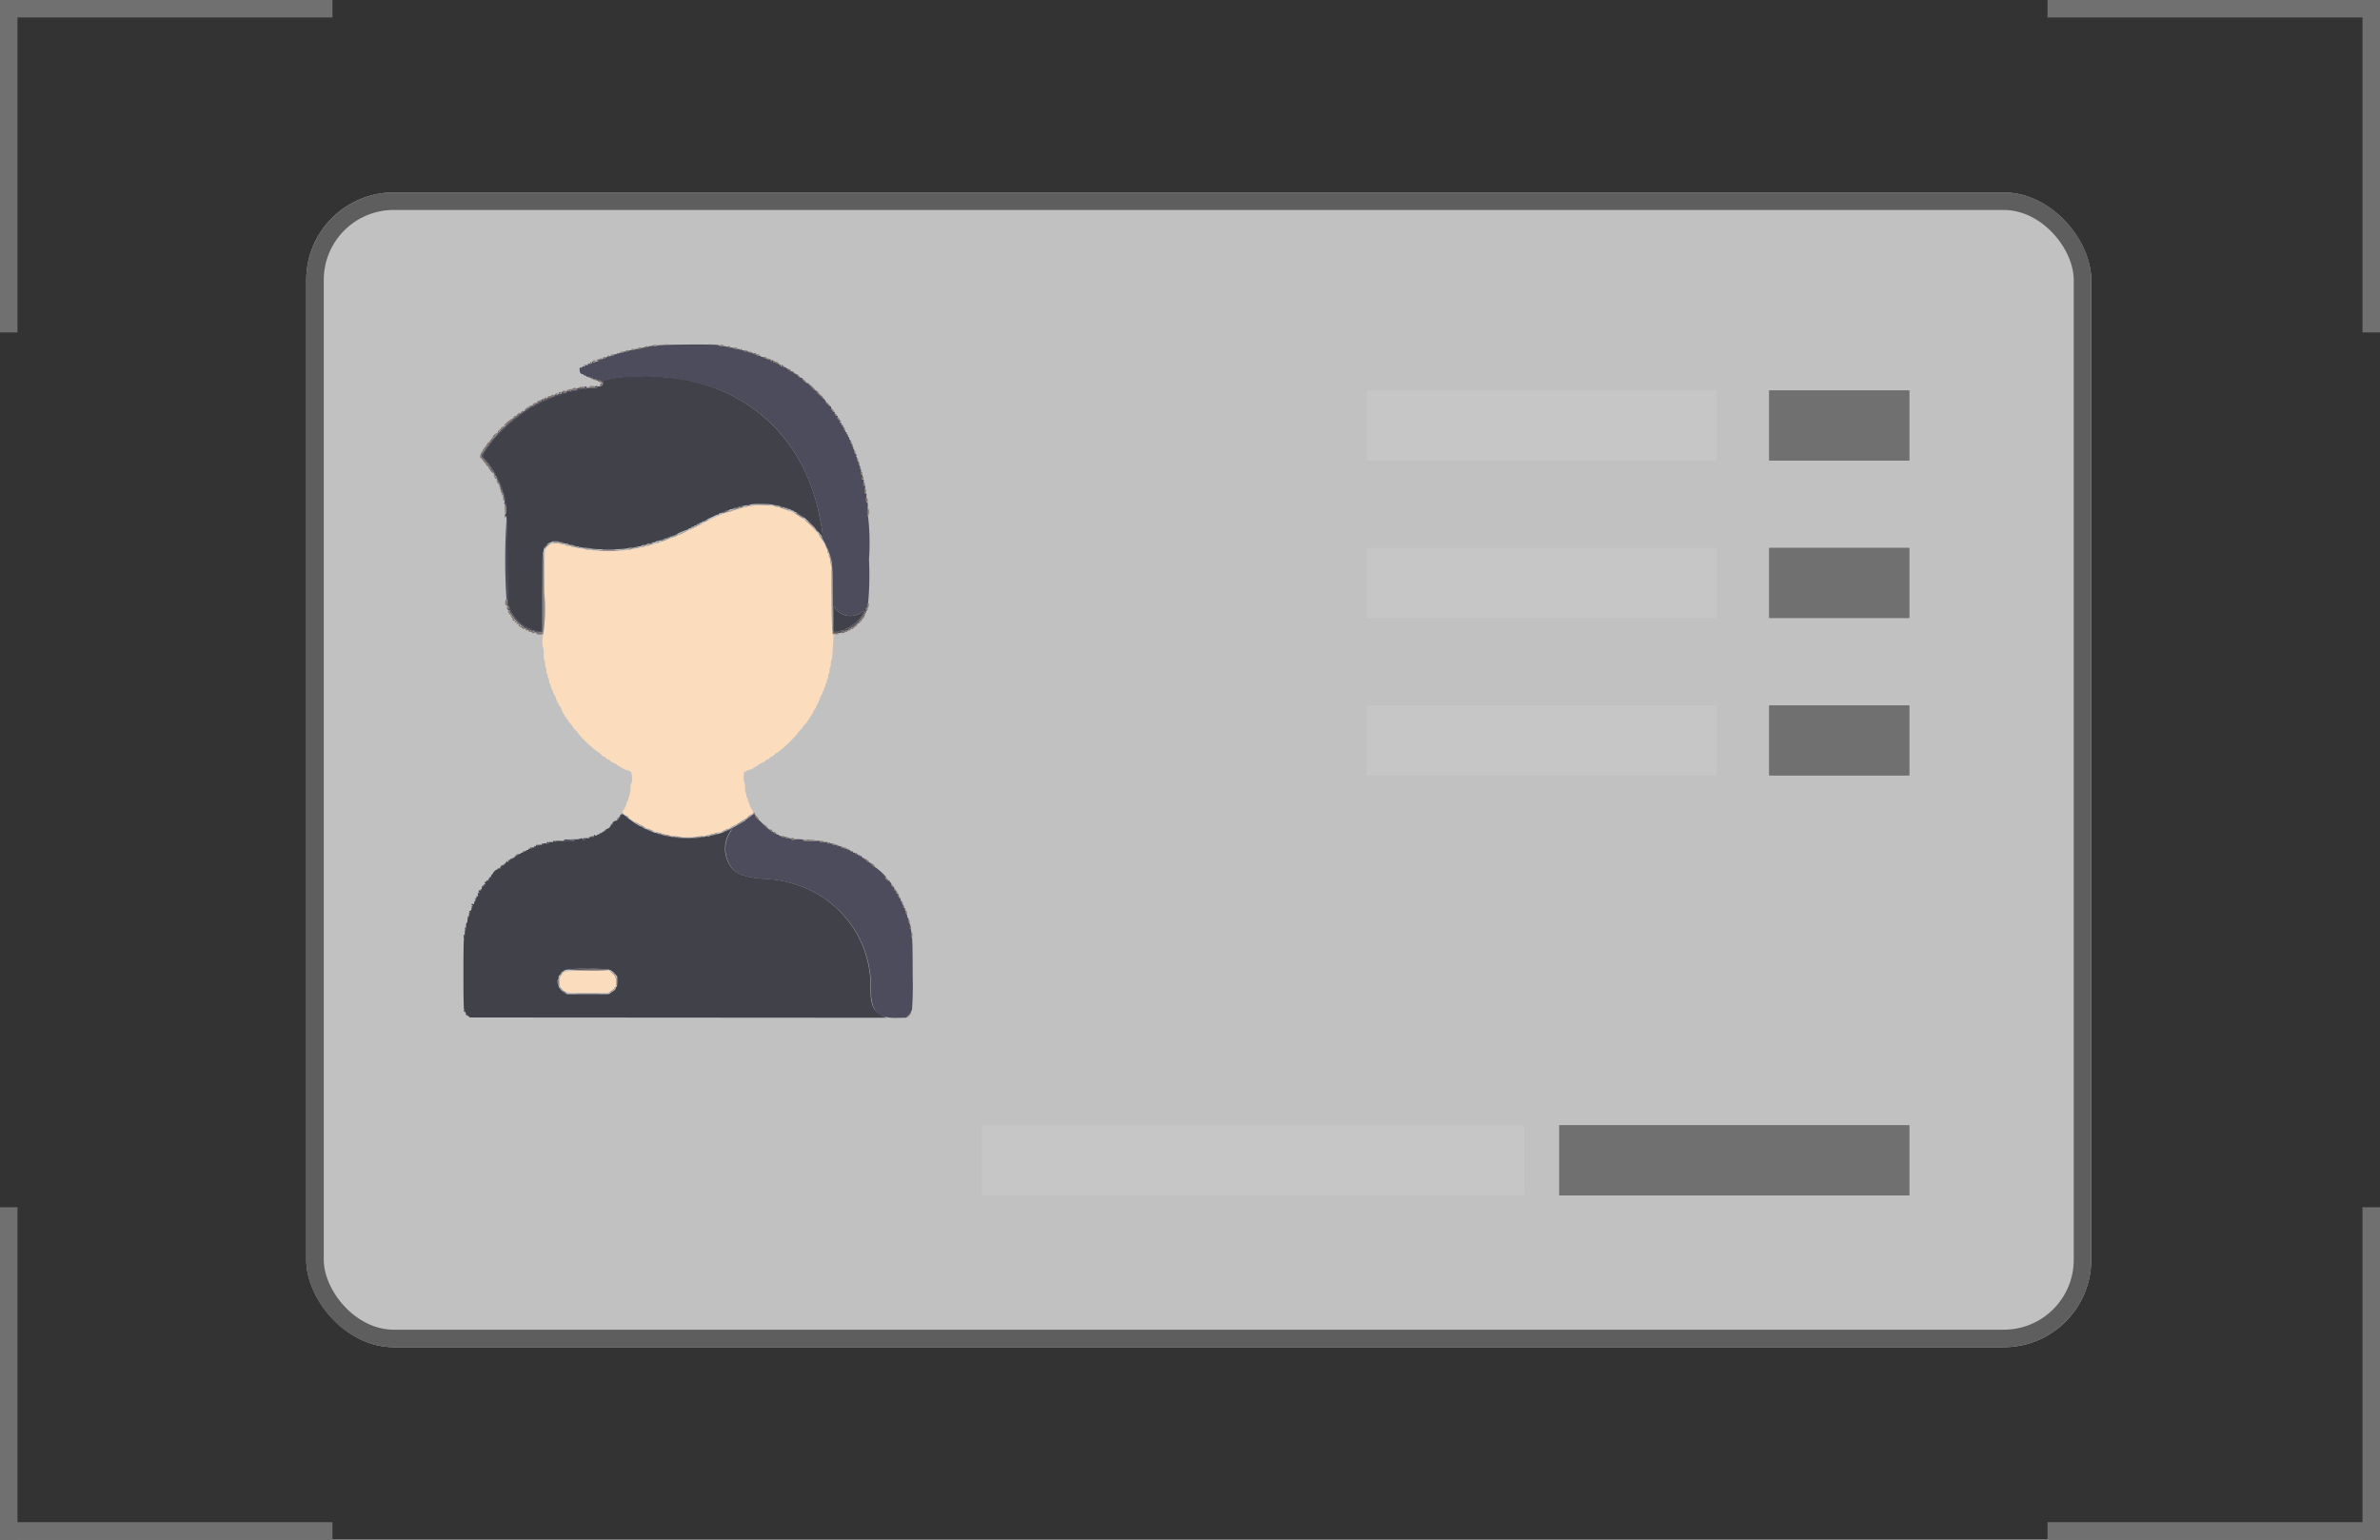 <svg xmlns="http://www.w3.org/2000/svg" width="136" height="88" viewBox="0 0 136 88">
  <rect x="0" y="0" width="136" height="88" fill="#333333" stroke="none"/>
  <g id="Group_4533" data-name="Group 4533" transform="translate(-27.5 -371)">
    <g id="Group_4521" data-name="Group 4521" transform="translate(2 -5)">
      <line id="Line_430" data-name="Line 430" x2="19" transform="translate(142.5 376.5)" fill="none" stroke="#707070" stroke-width="1"/>
      <line id="Line_431" data-name="Line 431" y1="19" transform="translate(161 376)" fill="none" stroke="#707070" stroke-width="1"/>
    </g>
    <g id="Group_4523" data-name="Group 4523" transform="translate(144.5 440)">
      <line id="Line_430-2" data-name="Line 430" x2="19" transform="translate(0 18.5)" fill="none" stroke="#707070" stroke-width="1"/>
      <line id="Line_431-2" data-name="Line 431" y2="19" transform="translate(18.5)" fill="none" stroke="#707070" stroke-width="1"/>
    </g>
    <g id="Group_4522" data-name="Group 4522" transform="translate(27.5 371)">
      <line id="Line_430-3" data-name="Line 430" x1="19" transform="translate(0 0.5)" fill="none" stroke="#707070" stroke-width="1"/>
      <line id="Line_431-3" data-name="Line 431" y1="19" transform="translate(0.5)" fill="none" stroke="#707070" stroke-width="1"/>
    </g>
    <g id="Group_4524" data-name="Group 4524" transform="translate(27.5 440)">
      <line id="Line_430-4" data-name="Line 430" x1="19" transform="translate(0 18.5)" fill="none" stroke="#707070" stroke-width="1"/>
      <line id="Line_431-4" data-name="Line 431" y2="19" transform="translate(0.5)" fill="none" stroke="#707070" stroke-width="1"/>
    </g>
    <g id="Group_4529" data-name="Group 4529" transform="translate(-5631 -8395)">
      <g id="Rectangle_2813" data-name="Rectangle 2813" transform="translate(5676 8777)" fill="#fff" stroke="#707070" stroke-width="1" opacity="0.692">
        <rect width="102" height="66" rx="5" stroke="none"/>
        <rect x="0.5" y="0.5" width="101" height="65" rx="4.5" fill="none"/>
      </g>
      <g id="Rectangle_2814" data-name="Rectangle 2814" transform="translate(5759.6 8788.318)" fill="#707070" stroke="#707070" stroke-width="1">
        <rect width="8" height="4" stroke="none"/>
        <rect x="0.5" y="0.5" width="7" height="3" fill="none"/>
      </g>
      <rect id="Rectangle_2814-2" data-name="Rectangle 2814" width="20" height="4" transform="translate(5736.6 8788.318)" fill="#c6c6c6"/>
      <g id="Rectangle_2814-3" data-name="Rectangle 2814" transform="translate(5759.6 8797.318)" fill="#707070" stroke="#707070" stroke-width="1">
        <rect width="8" height="4" stroke="none"/>
        <rect x="0.5" y="0.5" width="7" height="3" fill="none"/>
      </g>
      <rect id="Rectangle_2814-4" data-name="Rectangle 2814" width="20" height="4" transform="translate(5736.6 8797.318)" fill="#c6c6c6"/>
      <g id="Rectangle_2814-5" data-name="Rectangle 2814" transform="translate(5759.6 8806.318)" fill="#707070" stroke="#707070" stroke-width="1">
        <rect width="8" height="4" stroke="none"/>
        <rect x="0.5" y="0.5" width="7" height="3" fill="none"/>
      </g>
      <g id="Rectangle_2815" data-name="Rectangle 2815" transform="translate(5747.6 8830.318)" fill="#707070" stroke="#707070" stroke-width="1">
        <rect width="20" height="4" stroke="none"/>
        <rect x="0.5" y="0.5" width="19" height="3" fill="none"/>
      </g>
      <rect id="Rectangle_2814-6" data-name="Rectangle 2814" width="20" height="4" transform="translate(5736.6 8806.318)" fill="#c6c6c6"/>
      <rect id="Rectangle_2816" data-name="Rectangle 2816" width="31" height="4" transform="translate(5714.6 8830.318)" fill="#c6c6c6"/>
      <g id="svgg" transform="translate(5684.993 8785.682)">
        <path id="path0" d="M126.957,95.714a4.086,4.086,0,0,1,3.061,2.682c.2.62.2.658.205,2.67a11.139,11.139,0,0,0,.054,1.952c.038.046.045.151.029.41-.012.192-.032.509-.044.705a1.422,1.422,0,0,1-.058.393.415.415,0,0,0-.036.2.318.318,0,0,1-.038.187.339.339,0,0,0-.039.2c0,.094-.017.171-.039.171s-.038.069-.038.154-.017.154-.039.154-.039.052-.039.116-.017.116-.038.116-.039.052-.039.116-.017.116-.039.116-.039.043-.039.1-.017.1-.038.1-.039.043-.039.1-.017.1-.039.1-.039.026-.039.058-.017.058-.038.058-.039.052-.039.116-.017.116-.039.116-.038.035-.038.077-.017.077-.039.077-.039.035-.039.077-.017.077-.039.077-.038.035-.038.077-.013.077-.029.077a.774.774,0,0,0-.138.231.665.665,0,0,1-.144.231c-.019,0-.035.023-.035.051a.28.28,0,0,1-.077.133.312.312,0,0,0-.077.113.468.468,0,0,1-.116.14.421.421,0,0,0-.116.147.661.661,0,0,1-.154.186.624.624,0,0,0-.154.191,7.761,7.761,0,0,1-.906.906c-.081.064-.169.137-.2.164a.164.164,0,0,1-.093.048.39.39,0,0,0-.153.116.371.371,0,0,1-.161.116.178.178,0,0,0-.109.077.18.18,0,0,1-.116.077.18.18,0,0,0-.116.077.185.185,0,0,1-.124.077c-.038,0-.069.017-.069.039s-.035.038-.077.038-.077.014-.077.032-.048.057-.106.087a.877.877,0,0,0-.125.074,1.394,1.394,0,0,1-.427.193c-.04,0-.073.017-.073.038s-.035.038-.077.038c-.071,0-.077.026-.077.308a.754.754,0,0,0,.033.308.719.719,0,0,1,.041.3,1.008,1.008,0,0,0,.044.335.254.254,0,0,1,.036.144c0,.059.017.108.039.108s.038.052.038.116.017.116.039.116.038.034.038.076a1.136,1.136,0,0,0,.2.413c.055.068.007.174-.118.262a8.912,8.912,0,0,1-1.083.68,4.239,4.239,0,0,1-.694.3,2.257,2.257,0,0,0-.28.073,5.7,5.7,0,0,1-4.9-.907,1.868,1.868,0,0,0-.218-.159c-.119-.071-.169-.181-.113-.25a1.135,1.135,0,0,0,.2-.413c0-.042.014-.076.03-.076s.052-.082.079-.183.065-.236.085-.3a1.433,1.433,0,0,0,.037-.335.481.481,0,0,1,.038-.24c.083-.051.047-.674-.038-.674-.042,0-.077-.017-.077-.038s-.033-.038-.073-.038a1.394,1.394,0,0,1-.427-.193.878.878,0,0,0-.125-.074c-.058-.03-.106-.069-.106-.087s-.035-.032-.077-.032-.077-.017-.077-.038-.031-.039-.069-.039a.185.185,0,0,1-.124-.077.18.18,0,0,0-.116-.077.18.18,0,0,1-.116-.077.178.178,0,0,0-.109-.077.35.35,0,0,1-.156-.106,1.149,1.149,0,0,0-.2-.164,6.3,6.3,0,0,1-1.15-1.083.652.652,0,0,0-.154-.187.606.606,0,0,1-.154-.193.389.389,0,0,0-.116-.153.425.425,0,0,1-.116-.144.236.236,0,0,0-.077-.106.226.226,0,0,1-.077-.121c0-.028-.017-.052-.039-.052a.041.041,0,0,1-.038-.042.414.414,0,0,0-.074-.147.768.768,0,0,1-.1-.218.4.4,0,0,0-.1-.175.207.207,0,0,1-.071-.125c0-.035-.017-.063-.039-.063s-.038-.034-.038-.075a.128.128,0,0,0-.039-.1.161.161,0,0,1-.038-.118c0-.052-.013-.094-.029-.094s-.052-.056-.08-.125c-.108-.265-.132-.32-.165-.385a.379.379,0,0,1-.034-.144c0-.043-.017-.077-.038-.077s-.039-.06-.039-.132a.24.24,0,0,0-.038-.156.2.2,0,0,1-.039-.137c0-.062-.017-.113-.038-.113s-.038-.087-.038-.193-.017-.193-.039-.193-.038-.087-.038-.193-.017-.193-.039-.193-.038-.147-.038-.363a1.119,1.119,0,0,0-.039-.387,1.458,1.458,0,0,1,.018-.75,12.757,12.757,0,0,0,.067-2.428c.01-2.347.012-2.382.091-2.489.207-.28.479-.344.928-.22.365.1.681.17,1.3.285a8.91,8.91,0,0,0,2.676,0c.306-.058.886-.188,1.02-.229l.4-.119c.252-.073.83-.28,1.059-.38s.852-.4,1.5-.714A10.873,10.873,0,0,1,124.431,96a6.293,6.293,0,0,1,.789-.23l.373-.081a5.361,5.361,0,0,1,1.364.022m-9.291,26.665a.63.63,0,0,1-.057,1.046l-.163.106h-1.157c-1.128,0-1.161,0-1.31-.087a.634.634,0,0,1-.227-.914c.177-.268.186-.269,1.552-.269h1.218l.144.119" transform="translate(-109.183 -86.462)" fill="#fbddbd" fill-rule="evenodd"/>
        <path id="path1" d="M93.52,18.928a10.434,10.434,0,0,1,2.541.466,9.248,9.248,0,0,1,5.823,5.345,11.414,11.414,0,0,1,.567,1.733l.094.462c.15.738.2,1.136.141,1.136-.022,0-.04-.026-.04-.058s-.014-.058-.03-.058-.062-.054-.1-.119a7.164,7.164,0,0,0-.779-.806,2.376,2.376,0,0,0-.474-.306.04.04,0,0,1-.041-.039c0-.021-.035-.039-.077-.039s-.077-.017-.077-.039-.035-.039-.077-.039-.077-.017-.077-.039-.034-.039-.075-.039a.128.128,0,0,1-.1-.039.129.129,0,0,0-.1-.039.351.351,0,0,1-.142-.037,4.548,4.548,0,0,0-2.031-.135c-.169.037-.365.075-.434.085a.28.28,0,0,0-.147.052.2.2,0,0,1-.132.034.193.193,0,0,0-.135.039.156.156,0,0,1-.116.039.156.156,0,0,0-.116.039.161.161,0,0,1-.118.039c-.052,0-.094.017-.094.039s-.042.039-.094.039a.161.161,0,0,0-.118.039.128.128,0,0,1-.1.039c-.041,0-.075.017-.075.039s-.026.039-.058.039a.332.332,0,0,0-.125.034c-.037.019-.188.093-.336.163a1.464,1.464,0,0,0-.282.158c-.007.016-.046.029-.087.029s-.074.017-.074.039-.035.039-.077.039-.077.017-.077.039-.035.039-.077.039-.077.017-.077.039-.035.039-.077.039-.077.017-.077.039-.035.039-.077.039-.077.017-.077.039-.035.039-.077.039-.077.017-.077.039-.024.039-.054.039a5.506,5.506,0,0,0-.716.3,1.985,1.985,0,0,1-.241.083c-.1.029-.183.067-.183.083s-.042.03-.094.03a.161.161,0,0,0-.118.039.156.156,0,0,1-.116.039.156.156,0,0,0-.116.039.156.156,0,0,1-.116.039.156.156,0,0,0-.116.039.156.156,0,0,1-.116.039.156.156,0,0,0-.116.039.24.24,0,0,1-.156.039c-.073,0-.132.017-.132.039s-.069.039-.154.039-.154.017-.154.039-.077.039-.171.039a.339.339,0,0,0-.195.039.389.389,0,0,1-.212.039.389.389,0,0,0-.212.039,6.825,6.825,0,0,1-1.1.039,6.019,6.019,0,0,1-1.076-.039c0-.021-.1-.039-.229-.039a.525.525,0,0,1-.253-.039.333.333,0,0,0-.193-.039.333.333,0,0,1-.193-.039.287.287,0,0,0-.176-.039c-.083,0-.152-.017-.152-.039s-.051-.039-.113-.039a.2.2,0,0,1-.137-.039.235.235,0,0,0-.154-.039.235.235,0,0,1-.154-.039.511.511,0,0,0-.385,0,.1.1,0,0,1-.079.039.556.556,0,0,0-.262.182c-.115.123-.14.169-.14.257a.163.163,0,0,1-.038.119c-.025.015-.039.822-.039,2.293V33.5h-.171a.339.339,0,0,1-.195-.039.2.2,0,0,0-.137-.039c-.062,0-.113-.017-.113-.039s-.024-.039-.054-.039a2.12,2.12,0,0,1-.986-.793.514.514,0,0,0-.072-.125,2.024,2.024,0,0,1-.16-.333l-.089-.231L84.7,29.369c-.014-2.164-.038-2.764-.1-2.407-.01.062-.019.046-.033-.055-.01-.078-.007-.134.007-.126.042.026.072-.138.073-.4,0-.135-.016-.241-.038-.241s-.039-.077-.039-.171a.339.339,0,0,0-.038-.195.193.193,0,0,1-.039-.135.193.193,0,0,0-.038-.135.129.129,0,0,1-.039-.1.373.373,0,0,0-.034-.142c-.019-.037-.051-.11-.072-.163a6.755,6.755,0,0,0-.452-.879c-.064-.092-.142-.207-.173-.255a3.534,3.534,0,0,0-.239-.287c-.221-.242-.221-.24.314-.986a9.328,9.328,0,0,1,1.908-1.752,2.367,2.367,0,0,0,.321-.238c.007-.017.043-.032.079-.032a.17.17,0,0,0,.1-.035,8.518,8.518,0,0,1,1.057-.512c.053-.022.126-.054.163-.073a.337.337,0,0,1,.126-.034.373.373,0,0,0,.135-.039L87.8,19.9A.516.516,0,0,1,88,19.861c.064,0,.116-.017.116-.039s.061-.039.135-.039.135-.017.135-.039.077-.039.171-.039a.339.339,0,0,0,.195-.039A.462.462,0,0,1,89,19.637c.133,0,.217-.018.229-.048s.1-.044.307-.035c.223.01.293,0,.31-.042s.056-.048.116-.037a.2.2,0,0,0,.171-.322,5.989,5.989,0,0,1,1.733-.246,8.321,8.321,0,0,1,1.656.022M105.352,30.6c-.006-.651-.006-1.717,0-2.368m-1.915,3.926a1.082,1.082,0,0,0,1.55.188c.115-.111.123.006.01.151a.393.393,0,0,0-.076.132,2.3,2.3,0,0,1-.909.715c-.03,0-.054.017-.054.039s-.051.039-.113.039a.2.2,0,0,0-.137.039.339.339,0,0,1-.195.039h-.171V32.77c0-.4,0-.731.01-.73a.842.842,0,0,1,.087.122M91.48,44.054a5.006,5.006,0,0,0,2.155,1.073c.064,0,.117.017.117.039s.086.039.19.039a.4.4,0,0,1,.214.039,9.764,9.764,0,0,0,1.733,0,.333.333,0,0,1,.193-.039.333.333,0,0,0,.193-.039.2.2,0,0,1,.14-.039,3.705,3.705,0,0,0,.967-.313c.138-.07.148-.029.031.129a1.783,1.783,0,0,0-.082,1.756c.308.6.779.817,2,.911a6.738,6.738,0,0,1,1.867.333,6.1,6.1,0,0,1,4.255,5.96c0,.93.158,1.281.7,1.553l.2.1-11.9-.008-11.9-.008-.144-.148a.513.513,0,0,1-.144-.221c0-.04-.017-.073-.038-.073s-.039-.706-.039-2.041.013-2.041.039-2.041.038-.109.038-.25.017-.25.039-.25.036-.08.032-.181.011-.187.038-.2.045-.074.045-.147.017-.132.038-.132.039-.052.039-.116.017-.116.038-.116c.055,0,.048-.1-.01-.129-.029-.012-.014-.03.039-.046a.112.112,0,0,0,.087-.118c0-.05.017-.092.038-.092s.038-.026.038-.058-.017-.058-.038-.058a.041.041,0,0,1-.038-.043c0-.024.034-.034.077-.023.061.016.077,0,.077-.072,0-.051.017-.093.039-.093.055,0,.048-.1-.01-.131-.026-.012-.009-.012.038,0,.1.024.13-.111.039-.153-.026-.012-.007-.012.042,0,.078.02.087.012.065-.058s-.009-.081.035-.081.06-.017.06-.039a.037.037,0,0,0-.035-.039c-.019,0-.025-.036-.014-.08s.03-.066.051-.032c.052.084.147-.05.126-.179-.014-.085-.008-.1.021-.056s.052.042.118-.035c.082-.1.107-.178.041-.138-.022.013-.028,0-.015-.036a.1.1,0,0,1,.08-.06c.085,0,.282-.213.282-.305,0-.044.017-.08.039-.08a.039.039,0,0,0,.038-.039.57.57,0,0,1,.257-.269.047.047,0,0,0,.051-.041c0-.024.033-.031.077-.017.072.023.111-.032.048-.067-.016-.009-.006-.011.021,0,.052.013.273-.188.347-.316.024-.041.044-.053.044-.026a.047.047,0,0,0,.042.048c.024,0,.031-.036.017-.087-.02-.071-.016-.076.02-.029s.049.046.064.01a.08.08,0,0,1,.067-.048.255.255,0,0,0,.122-.067,1.029,1.029,0,0,1,.18-.122c.058-.03.106-.069.106-.087s.035-.032.077-.032.077-.017.077-.039.036-.039.079-.039.069-.017.055-.039.019-.039.075-.039.1-.017.1-.039.036-.039.079-.039.069-.017.055-.039.025-.039.094-.039.118-.019.118-.043.034-.034.079-.022.091,0,.122-.072c.023-.051.058-.093.077-.093s.024.017.011.039,0,.039.017.039c.07,0,.1-.018.087-.053-.006-.018.05-.022.125-.008.112.021.136.014.136-.039s.026-.06.154-.04.154.013.154-.038.028-.058.173-.037c.192.029.314-.01.19-.061-.041-.017.153-.02.432-.007.545.025.9-.019.534-.066-.168-.021-.15-.025.137-.031a.871.871,0,0,0,.378-.054c.039-.039.047-.037.037.01s.023.062.093.07.106,0,.106-.05.026-.057.128-.038.134.01.171-.066c.024-.049.044-.068.046-.041s.039.048.084.048.074-.018.06-.055a.06.06,0,0,1,.036-.077c.032-.012.047-.005.034.016s0,.038.036.038.06-.017.06-.039.035-.039.077-.039.077-.017.077-.039.035-.039.077-.039.077-.017.077-.039.026-.039.058-.039.058-.017.058-.039.027-.039.06-.039.049-.017.036-.039.009-.039.049-.039a.329.329,0,0,0,.241-.253c0-.062.007-.065.038-.017s.037.047.038-.012a.2.2,0,0,1,.167-.18c.108,0,.3-.221.28-.317-.012-.048-.012-.065,0-.038s.032.037.067-.01.071-.04.256.1M88.091,52.79c0,.021-.035.039-.077.039s-.077.017-.077.039-.025.039-.056.039-.086.052-.124.116-.082.116-.1.116-.03.051-.03.113a.2.2,0,0,1-.039.137.193.193,0,0,0,0,.231.156.156,0,0,1,.039.116c0,.126.3.424.466.463s2.247.041,2.409,0c.143-.035.4-.255.4-.345,0-.034.017-.062.039-.062s.038-.127.038-.3v-.3l-.166-.179a.624.624,0,0,0-.229-.179A.111.111,0,0,1,90.5,52.8a8.21,8.21,0,0,0-1.215-.039,7.329,7.329,0,0,0-1.191.039" transform="translate(-82.2 -17.069)" fill="#414149" fill-rule="evenodd"/>
        <path id="path2" d="M81.058.155c.228.009.368.03.354.053s.071.037.21.037.233.017.233.039.087.039.193.039.193.017.193.039.078.039.173.039.173.017.173.039.061.039.135.039.135.019.135.043.04.035.1.024A.182.182,0,0,1,83.11.58a.12.12,0,0,0,.112.035.119.119,0,0,1,.112.035.221.221,0,0,0,.136.056c.044,0,.08.017.08.039s.052.039.116.039.116.017.116.039.043.039.1.039.1.017.1.039.044.039.1.039.089.015.072.044.009.038.09.026.112,0,.1.033.008.051.045.051.053-.018.037-.044-.011-.034.017-.017a.113.113,0,0,1,.044.087c0,.043.027.055.1.042.052-.01.087,0,.077.011-.023.037.093.083.139.054.019-.012.024.006.011.039s-.006.054.039.036.062,0,.062.038.019.062.043.062.032-.028.018-.063c-.02-.053-.015-.055.034-.015a.164.164,0,0,1,.059.1c0,.038.024.048.077.031s.077-.007.077.017.027.041.06.041.049.017.036.039.012.039.055.039.079.025.079.057.023.048.059.034a.137.137,0,0,1,.13.059.23.23,0,0,0,.124.082c.029,0,.094.052.144.116a.275.275,0,0,0,.193.118c.056,0,.082.011.058.021-.067.028.2.284.3.284.046,0,.074.01.061.023-.038.038.393.445.44.416.026-.016.033-.01.016.017-.036.058.234.327.291.291.025-.016.033-.01.019.013s.027.081.09.131a.3.3,0,0,1,.115.151c0,.073.245.317.282.281.015-.014.026.019.026.075,0,.1.128.258.2.258.019,0,.025.027.012.061-.028.074.074.186.136.148.031-.019.038,0,.022.06a.156.156,0,0,0,.121.193.093.093,0,0,1,.066.044c.017.028.011.034-.017.017s-.044,0-.044.037.021.056.053.044.048,0,.034.054,0,.074.024.074.043.026.043.058.017.058.038.058.039.035.039.077.017.077.039.077.039.036.039.079.017.069.039.055.039.012.039.055.017.079.039.079.038.035.038.077.017.077.039.077.038.035.038.077.017.077.038.077.039.043.039.1.017.1.038.1.039.041.039.092A.126.126,0,0,0,89.036,6a.061.061,0,0,1,.034.081c-.012.033,0,.059.02.059s.043.052.043.116.017.116.039.116.038.043.038.1.017.1.039.1.038.052.038.116.017.116.039.116.038.052.038.116.019.116.041.116.036.054.03.125c-.008.089,0,.122.041.114s.046.024.027.144-.014.156.038.156.059.027.038.159-.017.155.039.134.061,0,.038.174-.019.2.039.173.062,0,.039.207-.018.232.038.232.061.032.038.245-.016.249.037.27.06.072.036.416c-.023.326-.019.388.026.371a13.1,13.1,0,0,1,.054,2.477,17.813,17.813,0,0,1-.048,2.5c-.028,0-.048.049-.048.118s.015.109.044.09.034-.011.017.017a.113.113,0,0,1-.088.044c-.047,0-.055.026-.037.117.014.068.009.108-.012.1s-.066.043-.1.123a.8.8,0,0,1-.093.165,1.424,1.424,0,0,0-.128.183,1.786,1.786,0,0,1-.629.51.052.052,0,0,0-.05.054c0,.034-.027.047-.073.035a.1.1,0,0,0-.1.023.157.157,0,0,1-.118.042.16.16,0,0,0-.123.049c-.021.033-.1.045-.249.035l-.219-.014-.017-1.97c-.017-2.064-.015-2.036-.2-2.586a4.6,4.6,0,0,0-.378-.8c-.04-.059-.053-.106-.029-.106.061,0,.015-.383-.138-1.136l-.094-.462a11.412,11.412,0,0,0-.567-1.733,9.146,9.146,0,0,0-6.477-5.523A12.179,12.179,0,0,0,76.509,2a6.29,6.29,0,0,0-1.772.248.2.2,0,0,1-.151.327c-.08,0-.084-.008-.021-.023.109-.027.173-.087.173-.161a.222.222,0,0,0-.229-.178.068.068,0,0,1-.091-.032c-.013-.035-.056-.047-.12-.035s-.1,0-.1-.04-.025-.052-.077-.039-.077,0-.077-.023S73.992,2,73.928,2s-.116-.017-.116-.039-.035-.039-.077-.039-.077-.017-.077-.039-.027-.039-.061-.039c-.1,0-.17-.1-.17-.252,0-.123.01-.139.077-.122q.077.02.077-.037c0-.039.024-.049.077-.032.083.026.108-.037.029-.074-.026-.013.008-.015.075,0,.126.019.206-.031.117-.072-.027-.013.015-.015.092-.006.119.014.144,0,.164-.067s.029-.074.06-.026.047.048.085.01a.228.228,0,0,1,.141-.048c.063,0,.086-.017.072-.053S74.5.989,74.6,1c.08.011.132,0,.132-.024s.043-.042.1-.042.1-.017.1-.039S74.976.86,75.04.86s.116-.017.116-.039.052-.039.116-.039.116-.017.116-.039S75.449.7,75.523.7s.135-.017.135-.039.061-.039.135-.039.135-.017.135-.039S76,.548,76.082.548s.154-.017.154-.039.078-.039.173-.039.173-.017.173-.039S76.657.4,76.751.4a.339.339,0,0,0,.2-.04A.4.4,0,0,1,77.16.321c.1,0,.19-.017.19-.039s.049-.039.108-.039A.275.275,0,0,0,77.618.2c.041-.039.046-.039.025,0s.007.048.087.048c.063,0,.121-.019.129-.042.015-.044,2.424-.079,3.2-.047m-6.6,2.41c-.011.032-.11.049-.3.051-.222,0-.237,0-.064-.012.122-.008.221-.031.221-.051s.036-.037.08-.037.074.02.064.048m-.626.029c.048.077-.028.116-.231.116a.45.45,0,0,0-.231.039.339.339,0,0,1-.2.039c-.094,0-.171.017-.171.039s-.061.039-.135.039-.135.017-.135.039-.052.039-.116.039a.586.586,0,0,0-.336.11.4.4,0,0,1-.145.044.337.337,0,0,0-.126.034c-.037.019-.11.052-.163.073a8.515,8.515,0,0,0-1.057.512.17.17,0,0,1-.1.035c-.036,0-.072.014-.079.032a2.365,2.365,0,0,1-.321.238A9.328,9.328,0,0,0,68.377,5.77c-.535.746-.535.744-.314.986a3.535,3.535,0,0,1,.239.287l.173.255a6.757,6.757,0,0,1,.452.879c.021.053.053.126.072.163a.373.373,0,0,1,.034.142.129.129,0,0,0,.039.1.193.193,0,0,1,.038.135.193.193,0,0,0,.039.135.339.339,0,0,1,.039.2c0,.094.017.171.038.171s.036.114.031.279c-.007.277-.007.277-.021.053-.011-.174-.034-.244-.1-.3-.046-.041-.063-.064-.036-.05s.048-.019.048-.132c0-.086-.017-.156-.039-.156s-.038-.061-.038-.135-.017-.135-.039-.135-.038-.054-.038-.12c0-.083-.016-.114-.051-.1s-.046-.011-.034-.092,0-.112-.027-.112-.043-.043-.043-.1-.017-.1-.039-.1-.038-.035-.038-.077-.017-.077-.039-.077-.038-.033-.038-.074-.014-.08-.031-.087a.715.715,0,0,1-.116-.2c-.047-.1-.1-.183-.123-.183s-.038-.025-.038-.055a.182.182,0,0,0-.049-.106,2.011,2.011,0,0,1-.143-.186,2.327,2.327,0,0,0-.239-.276c-.167-.162-.175-.2-.069-.31a.28.28,0,0,0,.077-.133c0-.028.016-.051.036-.051s.047-.035.061-.078a.549.549,0,0,1,.118-.172.383.383,0,0,0,.094-.124.72.72,0,0,1,.125-.172c.068-.078.162-.19.208-.25a6.576,6.576,0,0,1,.764-.764,2.519,2.519,0,0,0,.256-.221.37.37,0,0,1,.144-.106.041.041,0,0,0,.042-.039.045.045,0,0,1,.049-.039.177.177,0,0,0,.1-.077c.031-.042.074-.077.1-.077a.257.257,0,0,0,.117-.067,1.029,1.029,0,0,1,.18-.122c.058-.03.106-.069.106-.087s.023-.032.051-.032A.288.288,0,0,0,70.64,3.7c.047-.044.1-.069.12-.057s.05,0,.067-.03a.373.373,0,0,1,.216-.12.116.116,0,0,0,.061-.054.087.087,0,0,1,.085-.039c.031.007.052-.016.049-.055s.009-.059.068-.027.079.025.1-.021a.069.069,0,0,1,.1-.038c.048.015.072,0,.072-.032s.03-.049.1-.037.1,0,.1-.025.043-.043.1-.043.1-.022.1-.052.032-.046.1-.034.1,0,.117-.038.056-.05.116-.038.094,0,.094-.039a.165.165,0,0,1,.059-.106c.049-.041.055-.038.034.015s0,.063.076.063c.057,0,.1-.022.1-.05s.042-.045.135-.034.135,0,.135-.027.073-.043.177-.043c.136,0,.173-.013.157-.054s.022-.05.208-.033c.212.019.314-.026.18-.08-.026-.011,0-.021.055-.022a.172.172,0,0,1,.127.035m10.29,6.69c-.164.007-.433.007-.6,0s-.03-.013.3-.013.463.006.3.013m.568.048.116.029h-.116a.368.368,0,0,1-.173-.033c-.072-.046-.008-.046.173,0m-1.542,0A.26.26,0,0,1,83,9.352c-.17,0-.155-.02.038-.05.087-.013.136-.008.123.014m1.83.064a.317.317,0,0,1,.133.053.21.21,0,0,0,.123.035.147.147,0,0,1,.11.039.128.128,0,0,0,.1.039c.041,0,.075.016.075.036s-.361-.075-.411-.126A.19.19,0,0,0,85,9.446a.3.3,0,0,1-.138-.038c-.06-.039-.047-.04.116-.011m-2.195.011a.365.365,0,0,1-.161.037.183.183,0,0,0-.125.035.29.29,0,0,1-.154.05c-.073.009-.124,0-.114-.015a.192.192,0,0,1,.124-.03.265.265,0,0,0,.142-.033.531.531,0,0,1,.191-.057c.1-.016.136-.011.1.014m-.927.283c-.143.075-.317.114-.287.065a.16.16,0,0,1,.119-.04c.052,0,.094-.017.094-.039s.039-.038.087-.038c.084,0,.083,0-.012.052m4.247.23a.7.7,0,0,1,.183.151,1.863,1.863,0,0,1-.42-.267c-.009-.006,0-.011.019-.009a1.118,1.118,0,0,1,.218.125M69.312,12.44l.016,2.493.089.231a2.023,2.023,0,0,0,.16.333.513.513,0,0,1,.072.125,2.12,2.12,0,0,0,.986.793c.03,0,.054.017.054.039s.051.039.113.039a.2.2,0,0,1,.137.039.339.339,0,0,0,.195.039H71.3V14.3A18.675,18.675,0,0,1,71.35,12c.031-.019.037-.006.019.039s-.026,1.078-.026,2.313V16.6l-.221.014c-.151.01-.231,0-.252-.035a.16.16,0,0,0-.123-.049.157.157,0,0,1-.118-.042.092.092,0,0,0-.1-.023.075.075,0,0,1-.092-.038.059.059,0,0,0-.069-.041c-.026.009-.084-.025-.129-.074a.3.3,0,0,0-.118-.089,2.144,2.144,0,0,1-.437-.436.316.316,0,0,0-.077-.112.28.28,0,0,1-.077-.133.046.046,0,0,0-.039-.051c-.021,0-.038-.035-.038-.077s-.024-.077-.053-.077a.162.162,0,0,1-.1-.059c-.041-.049-.038-.055.015-.034s.063,0,.063-.061-.018-.078-.052-.065-.048-.022-.033-.174,0-.2-.044-.229a35.161,35.161,0,0,1,.016-4.768c.017,0,.038,1.122.046,2.493m17.645-1.748c.108.126.141.178.111.177s-.184-.189-.162-.209.031.007.052.032m-8.006.334a.88.88,0,0,1-.185.075.967.967,0,0,0-.193.077.787.787,0,0,1-.222.077.169.169,0,0,0-.1.033c-.057.053-.259.092-.23.045a.156.156,0,0,1,.116-.04.156.156,0,0,0,.116-.039.161.161,0,0,1,.118-.039c.052,0,.094-.014.094-.03s.082-.054.182-.084a1.966,1.966,0,0,0,.279-.1.425.425,0,0,1,.136-.049c.021,0-.03.035-.113.077M72.24,11.4c.01.016-.074.029-.187.029s-.2-.013-.186-.029a.617.617,0,0,1,.373,0m.314.087c.028.046-.01.046-.116,0-.074-.032-.074-.033.007-.036a.138.138,0,0,1,.108.036m-1.031.2c-.069.091-.13.152-.137.135s.015-.059.048-.092a.217.217,0,0,0,.061-.087c0-.015.034-.048.076-.074s.039,0-.048.119m5.189.026c-.106.046-.144.046-.116,0a.138.138,0,0,1,.108-.036c.081,0,.082,0,.007.036m-3.2,0c.028.046-.01.046-.116,0-.074-.032-.074-.033.007-.036a.138.138,0,0,1,.108.036M74,11.79c0,.018-.043.025-.1.015s-.1-.025-.1-.033.043-.015.1-.015.1.015.1.033m1.313.083a2.846,2.846,0,0,1-.52,0c-.143-.021-.054-.029.323-.028.49,0,.5,0,.2.029m12.625,3.965v.732h.171a.339.339,0,0,0,.195-.039.2.2,0,0,1,.137-.039c.062,0,.113-.017.113-.039s.024-.039.054-.039a2.3,2.3,0,0,0,.909-.715.393.393,0,0,1,.076-.132c.113-.145.106-.262-.01-.151a1.082,1.082,0,0,1-1.55-.188.842.842,0,0,0-.087-.122s-.01.328-.01.73m-4.5,11.177a.122.122,0,0,1,.047.1c-.007.032.027.084.074.116a4.3,4.3,0,0,1,.363.337,2.623,2.623,0,0,0,.3.279.341.341,0,0,1,.107.077.28.28,0,0,0,.133.077.046.046,0,0,1,.051.039c0,.021.035.039.077.039s.077.017.077.039.035.039.077.039.077.017.077.039.035.039.077.039.077.02.077.043.042.035.116.02c.09-.018.116-.009.116.038s.027.056.135.036.141-.011.158.034a.127.127,0,0,0,.19.031,1.278,1.278,0,0,1,.364-.007c.18.012.275.025.212.03-.09.006-.1.016-.058.045a2.264,2.264,0,0,0,.558.021,2.315,2.315,0,0,1,.452,0c-.129.053-.032.094.165.069.17-.021.211-.016.2.026s.027.05.129.042.147.007.162.047.055.052.139.035.117-.009.117.034.028.052.1.039.1,0,.118.04a.076.076,0,0,0,.1.038c.041-.011.075,0,.075.023s.043.043.1.043.1.017.1.039.044.039.1.039.088.017.075.039.02.039.077.039.091.017.077.039.012.039.055.039.079.017.079.038.035.039.077.039.077.019.077.043.026.033.058.02.058,0,.058.044.007.055.034.013.039-.036.06.029a.114.114,0,0,0,.1.082c.042,0,.066.017.053.039s0,.039.028.039a.177.177,0,0,1,.107.077.178.178,0,0,0,.108.077.582.582,0,0,1,.2.157c.083.086.165.148.182.137a3.383,3.383,0,0,1,.624.571c0,.014-.02.013-.044,0s-.034-.01-.013.027c.072.125.146.182.206.161.035-.013.051-.009.036.008s.008.062.052.1.068.088.055.11c-.028.046.066.156.134.156.025,0,.034.03.022.069a.114.114,0,0,0,.055.124.182.182,0,0,1,.077.119c0,.035.039.075.087.088.073.02.078.03.029.065s-.046.046-.01.061a.086.086,0,0,1,.048.074.055.055,0,0,0,.054.055c.036,0,.047.027.032.083s-.008.074.023.055.045.006.045.071.017.1.038.1.039.043.039.1.017.1.038.1.039.035.039.077.017.077.038.077.039.052.039.116.017.116.039.116.039.053.039.118.016.108.039.094.039.037.039.129.02.16.045.168.042.082.039.176.011.161.032.161.038.11.038.25.017.25.038.25.039.72.039,2.082A20.336,20.336,0,0,1,92.42,38.2c-.021-.013-.038.01-.038.052a.508.508,0,0,1-.144.223l-.144.148-.544.013c-1.108.027-1.478-.386-1.478-1.651a6.1,6.1,0,0,0-4.255-5.96,6.738,6.738,0,0,0-1.867-.333c-1.226-.095-1.7-.308-2-.911a1.783,1.783,0,0,1,.082-1.756c.117-.159.106-.2-.031-.128a1,1,0,0,1-.384.142c-.012-.012.011-.033.051-.046a5.287,5.287,0,0,0,.965-.483.755.755,0,0,1,.2-.11c.023,0,.041-.014.041-.03s.048-.059.107-.093a1.97,1.97,0,0,0,.241-.181c.151-.133.151-.133.231-.07m-7.634.057c-.026.069-.069.125-.1.125-.067,0-.064-.01.047-.138l.1-.112-.047.125m1.24.668q.1.078.019.039c-.126-.065-.2-.118-.154-.118a.368.368,0,0,1,.135.079m.4.192c.127.063.188.1.135.09a.381.381,0,0,1-.133-.058.168.168,0,0,0-.1-.035.291.291,0,0,1-.134-.058c-.116-.088-.025-.063.229.062m.424.151c.028.046-.01.046-.116,0-.074-.032-.074-.033.007-.036a.138.138,0,0,1,.108.036m3.369.077a.255.255,0,0,1-.116.037c-.051,0-.051,0,0-.037a.255.255,0,0,1,.116-.037c.051,0,.051,0,0,.037m-3.119,0c.051.033.051.037,0,.037A.255.255,0,0,1,78,28.16c-.051-.033-.051-.037,0-.037a.255.255,0,0,1,.116.037m.347.077c.047.03.041.037-.029.038-.048,0-.087-.017-.087-.038,0-.048.041-.048.116,0m-4.2.041c0,.02-.035.036-.077.036s-.077-.014-.077-.03.035-.033.077-.036.077.01.077.03m6.218.036a.173.173,0,0,1-.127.036c-.093,0-.1-.006-.027-.036.107-.046.182-.046.154,0m-1.579,0c.069.03.066.033-.027.036a.173.173,0,0,1-.127-.036c-.028-.046.047-.046.154,0m-4.859.026c-.011.028-.035.051-.054.051s-.034-.023-.034-.051a.053.053,0,0,1,.054-.051.035.035,0,0,1,.034.051m-.281.071c0,.069-.175.08-.216.013q-.028-.045.036-.021c.043.016.064.008.064-.013s.026-.037.058-.037a.058.058,0,0,1,.058.058m12.812.046a.318.318,0,0,1-.135,0c-.037-.01-.007-.018.067-.018s.1.008.067.018m-13.563.008c.292.035.116.082-.282.075-.184,0-.294-.013-.247-.022s.077-.033.065-.053c-.023-.038.147-.038.464,0m-.972.069c.094.024.044.089-.069.089-.067,0-.087-.016-.071-.058.023-.06.027-.061.14-.031m-.357.108a.056.056,0,0,1-.054.058.091.091,0,0,1-.076-.058c-.015-.039,0-.058.054-.058a.069.069,0,0,1,.076.058m-.308.077c0,.04-.025.059-.067.05-.081-.016-.076-.084.008-.1a.047.047,0,0,1,.06.051m-.258.044c.041.041-.01.089-.071.066-.031-.012-.047-.037-.035-.056a.064.064,0,0,1,.105-.01m-.2.089c0,.065-.068.081-.091.021-.013-.035,0-.058.035-.058s.057.016.057.036m-.193.077c0,.02-.033.034-.074.031s-.066-.019-.056-.036c.026-.043.13-.038.13.006m-.809.39c0,.022-.015.031-.034.019s-.044,0-.057.036a.086.086,0,0,1-.068.058c-.027,0-.018-.031.024-.077.076-.084.135-.1.135-.036m-.308.191c0,.022-.03.052-.067.065a.232.232,0,0,0-.1.066c-.02.029-.028.028-.029,0s.043-.072.1-.107.1-.045.1-.023m-.539.406c0,.047-.2.216-.224.19s0-.036.022-.046a.077.077,0,0,0,.048-.068.093.093,0,0,1,.061-.074c.075-.029.093-.029.093,0m-.693.667a.453.453,0,0,1-.232.248c-.066.017-.072.011-.035-.033s.06-.045.079-.033.034-.01.034-.049A.165.165,0,0,1,68.3,30.6c.042-.026.077-.033.077-.014M68.056,31a.407.407,0,0,0-.025.083c0,.01-.017.008-.039,0s-.039,0-.039.039-.017.052-.037.04c-.052-.032-.015-.109.082-.169.072-.045.079-.044.057.014m-.179.273a.194.194,0,0,1-.053.075c-.066.066-.116.026-.057-.046.043-.052.111-.07.111-.03m-.154.247c0,.021-.026.039-.058.039s-.058-.017-.058-.039.026-.039.058-.039.058.017.058.039m-.174.242c.016.038.019.08.006.093-.039.039-.071-.016-.053-.092s.018-.067.047,0m-.211.509c0,.032-.017.058-.038.058s-.039-.026-.039-.058.017-.058.039-.058.038.026.038.058m-.154.385c0,.032-.017.058-.039.058s-.039-.026-.039-.058.017-.058.039-.058.039.026.039.058m-.077.231c0,.032-.017.058-.039.058s-.038-.026-.038-.058.017-.058.038-.058.039.026.039.058m-.154.635c0,.042-.017.077-.039.077s-.039-.035-.039-.077.017-.077.039-.077.039.035.039.077m-.1.372c.04.04.03.205-.013.205-.021,0-.039-.052-.039-.116,0-.12.008-.133.051-.09m8.24,1.967c.01.016-.526.029-1.191.029s-1.209-.013-1.209-.029.536-.029,1.191-.029,1.2.013,1.209.029m-2.863.722c0,.083-.015.13-.038.116a.192.192,0,0,1,0-.231c.023-.014.038.032.038.116m3.1.578a.4.4,0,0,1-.165.1c-.029,0,.01-.043.088-.1.182-.124.221-.124.077,0m-2.769,0c.085.051.128.092.1.092a.41.41,0,0,1-.173-.094c-.143-.117-.122-.117.077,0M75,37.3c-.024.016-.512.028-1.084.028s-1.06-.013-1.084-.028A20.778,20.778,0,0,1,75,37.3m-8.111.934c0,.032-.017.058-.039.058s-.039-.026-.039-.058.017-.058.039-.058.039.026.039.058m.154.231c.036.044.037.058,0,.058a.192.192,0,0,1-.1-.058c-.05-.05-.05-.058,0-.058a.162.162,0,0,1,.1.058" transform="translate(-66.8 -0.14)" fill="#4c4c5c" fill-rule="evenodd"/>
        <path id="path3" d="M126.744,95.291a1.4,1.4,0,0,1-.439.014,3.715,3.715,0,0,0-1.071.1c-.063.012-.083.006-.058-.018a5.7,5.7,0,0,1,1.568-.092m.394.083c.013.022-.036.027-.123.014-.193-.03-.209-.05-.038-.05a.26.26,0,0,1,.161.036m.273.073a.891.891,0,0,0,.2.084.574.574,0,0,1,.184.082c.01.016-.1-.011-.243-.061l-.319-.111c-.033-.011-.015-.021.04-.023a.244.244,0,0,1,.135.029m-2.312-.014-.212.06c-.1.027-.293.089-.44.139a1.014,1.014,0,0,1-.285.073c-.01-.01.006-.026.035-.036l.672-.216a.712.712,0,0,1,.193-.035c.041,0,.057.008.036.015m3.283.492a.719.719,0,0,1,.2.155,1.973,1.973,0,0,1-.42-.263c-.044-.043.036,0,.218.108m.5.392a3.889,3.889,0,0,1,.376.395l.146.187-.191-.207a5.306,5.306,0,0,0-.4-.393.975.975,0,0,1-.185-.187,1.82,1.82,0,0,1,.252.206m-6.15.039a6.761,6.761,0,0,1-.747.367,4.99,4.99,0,0,1,.728-.381c.019,0,.028,0,.019.014m-.805.387a2.256,2.256,0,0,1-.436.225c-.142.054-.053-.015.119-.092.1-.045.213-.1.25-.118s.067-.026.067-.015m7.6.3a1.327,1.327,0,0,1,.163.3,1.958,1.958,0,0,1-.269-.423c.016,0,.064.056.106.125m-8.221,0c-.132.069-.273.1-.247.061a.124.124,0,0,1,.094-.035.125.125,0,0,0,.1-.038.114.114,0,0,1,.089-.038c.045,0,.035.016-.032.051m-.668.26a.51.51,0,0,1-.208.057c-.011-.011.013-.03.053-.043s.113-.039.161-.059a.437.437,0,0,1,.135-.033c.025,0-.038.036-.142.078m-.332.112a.255.255,0,0,1-.116.037c-.051,0-.051,0,0-.037a.255.255,0,0,1,.116-.037c.051,0,.051,0,0,.037m-5.776,0c.041.027,0,.037-.135.035s-.173-.011-.116-.035a.248.248,0,0,1,.25,0m.289.077c.028.046-.01.046-.116,0-.074-.032-.074-.033.007-.036a.138.138,0,0,1,.108.036m4.948.077a.255.255,0,0,1-.116.037c-.051,0-.051,0,0-.037a.255.255,0,0,1,.116-.037c.051,0,.051,0,0,.037m-4.659,0c.051.033.051.037,0,.037a.255.255,0,0,1-.116-.037c-.051-.033-.051-.037,0-.037a.255.255,0,0,1,.116.037m4.37.077c-.115.049-.211.049-.135,0a.278.278,0,0,1,.135-.035h.077l-.077.033m-4.062,0c.051.033.051.037,0,.037a.255.255,0,0,1-.116-.037c-.051-.033-.051-.037,0-.037a.255.255,0,0,1,.116.037m3.735.077a.7.7,0,0,1-.173.031c-.061,0-.057-.006.019-.031a.7.7,0,0,1,.173-.031c.061,0,.057.006-.019.031m-3.35,0c.076.024.08.031.019.031a.7.7,0,0,1-.173-.031c-.076-.024-.08-.031-.019-.031a.7.7,0,0,1,.173.031m2.946.077a.511.511,0,0,1-.173.032h-.1l.1-.031a.731.731,0,0,1,.173-.032h.077l-.077.033m-2.484,0,.1.031h-.1a.511.511,0,0,1-.173-.032l-.077-.033h.077a.731.731,0,0,1,.173.032m1.825.084a8.162,8.162,0,0,1-1.3,0,2.492,2.492,0,0,1,.65-.027,2.532,2.532,0,0,1,.652.027m11.9.07c.014.046.018.091.007.1s-.031-.018-.046-.064-.018-.091-.007-.1.031.018.046.064m-16.239,2.334a9.374,9.374,0,0,1-.056,2.368c-.056.049-.06.045-.029,0s.045-1.027.056-2.368l.02-2.31.009,2.315m16.309-2.127a.4.4,0,0,1,.024.133c0,.043-.015.033-.04-.029a.269.269,0,0,1-.024-.133c.007-.022.025-.009.04.029m.079.314a.518.518,0,0,1,.02.165c0,.083-.011.073-.039-.047-.036-.154-.024-.23.019-.118m.08.574c.014.094.021.93.015,1.858s0,1.712.023,1.744c.028.048.025.049-.02.008s-.092-3.781-.049-3.781a1.51,1.51,0,0,1,.031.172M125.6,112.973a.748.748,0,0,1-.149.131c-.067.048-.109.066-.094.042a.749.749,0,0,1,.149-.131c.067-.048.109-.066.094-.042m-7.093.108c.041.03.067.062.058.071s-.05-.008-.091-.038-.067-.062-.058-.071.05.008.091.038m6.779.132a2.254,2.254,0,0,1-.443.3c-.158.085-.036-.015.224-.183.134-.087.232-.139.218-.116m-5.987.386a1.108,1.108,0,0,1,.284.19,3.8,3.8,0,0,1-.631-.369c0-.023-.008-.027.347.178m5.429-.025a2.022,2.022,0,0,1-.413.215c-.016,0,.061-.052.171-.116.2-.112.242-.131.242-.1m-.481.254a.117.117,0,0,1-.091.039.175.175,0,0,0-.1.034.382.382,0,0,1-.133.058c-.053.013-.01-.019.1-.071.21-.1.268-.119.231-.06m-4.351.061c.106.051.151.083.1.069a1.122,1.122,0,0,1-.35-.15c0-.032.051-.015.25.081m3.658.182a2.984,2.984,0,0,1-.443.113c-.133.017-.147.015-.058-.01.657-.187.9-.237.5-.1m-3.119-.01a1.423,1.423,0,0,0,.289.075.606.606,0,0,1,.173.04c.051.023.018.026-.1.01-.2-.028-.75-.2-.635-.2a1.229,1.229,0,0,1,.27.07m2.31.193a2.412,2.412,0,0,1-.308.029h-.116l.116-.029a1.551,1.551,0,0,1,.308-.029h.193l-.193.03m-1.271,0,.116.029h-.116a2.412,2.412,0,0,1-.308-.029l-.193-.03h.193a1.55,1.55,0,0,1,.308.029m.587.066a.857.857,0,0,1-.212,0c-.058-.009-.011-.016.106-.016s.164.007.106.016m-4.707,7.556a7.861,7.861,0,0,1-1.119.036,6.475,6.475,0,0,0-1.28.05c-.025.025-.056.035-.069.022a8.529,8.529,0,0,1,2.467-.108m.279.127a.677.677,0,0,1,.241.722c-.025.039-.029.011-.013-.089a.643.643,0,0,0-.232-.588c-.177-.151-.175-.17,0-.045m-2.914.16a.482.482,0,0,0-.112.407c.007.124,0,.217-.016.207-.122-.076.036-.661.206-.767.025-.016-.01.053-.079.153m3.115.65a.6.6,0,0,1-.248.3c-.186.115-.216.094-.034-.023a.849.849,0,0,0,.218-.2c.035-.056.063-.088.064-.071m-3.106.128a.749.749,0,0,0,.212.168c.078.041.114.076.08.077-.067,0-.412-.286-.38-.318.011-.011.05.022.088.073m2.056.275c-.314.007-.816.006-1.117,0s-.044-.012.57-.012.86,0,.546.012" transform="translate(-109.14 -86.108)" fill="#948c88" fill-rule="evenodd"/>
        <path id="path4" d="M80.054.136a.857.857,0,0,1-.212,0c-.058-.009-.011-.016.106-.016s.164.007.106.016m-2.5,0a.857.857,0,0,1-.212,0c-.058-.009-.011-.016.106-.016s.164.007.106.016M80.74.185c.014.023-.039.039-.135.039S80.456.209,80.47.185a.255.255,0,0,1,.27,0m-3.831,0c0,.021-.053.039-.118.039s-.111-.016-.1-.039c.031-.05.212-.05.212,0m4.2.077c0,.021-.043.039-.1.039s-.1-.017-.1-.039.043-.039.1-.039.1.017.1.039m-4.7,0c0,.021-.053.039-.118.039S76.18.285,76.194.262c.031-.05.212-.05.212,0m5.083.077c0,.021-.043.039-.1.039s-.1-.017-.1-.039.043-.039.1-.039.1.017.1.039M76,.339a.165.165,0,0,1-.12.039c-.054,0-.086-.017-.072-.039A.165.165,0,0,1,75.929.3c.054,0,.086.017.072.039m5.776.077c.013.021-.012.039-.055.039s-.079-.017-.079-.039.025-.039.055-.039a.1.1,0,0,1,.079.039m-6.141,0c0,.022-.051.035-.113.031s-.1-.022-.094-.039c.028-.045.207-.037.207.009m6.43.076c0,.021-.035.039-.077.039s-.077-.017-.077-.039.035-.039.077-.039.077.017.077.039m-6.777,0c0,.021-.044.039-.1.039S75.1.515,75.116.493a.128.128,0,0,1,.1-.039c.041,0,.075.017.075.039M82.3.571c0,.021-.026.039-.058.039s-.058-.017-.058-.039.026-.039.058-.039.058.017.058.039m-7.316,0c0,.021-.035.039-.077.039S74.83.593,74.83.571s.035-.039.077-.039.077.017.077.039m7.585.077c0,.021-.035.039-.077.039S82.415.67,82.415.648s.035-.039.077-.039.077.017.077.039m-7.855,0c0,.021-.026.039-.058.039S74.6.669,74.6.648s.026-.039.058-.039.058.017.058.039m8.047.077c0,.021-.035.039-.077.039S82.6.746,82.6.725s.035-.039.077-.039.077.017.077.039m-8.317,0c0,.021-.036.039-.079.039S74.289.747,74.3.725a.1.1,0,0,1,.079-.039c.031,0,.055.017.055.039M74.211.8c0,.021-.035.039-.077.039S74.057.823,74.057.8s.035-.039.077-.039.077.017.077.039m8.933.077c0,.021-.026.039-.058.039S83.028.9,83.028.879s.026-.039.058-.039.058.017.058.039m-9.164,0c0,.021-.035.039-.077.039S73.826.9,73.826.879,73.86.84,73.9.84s.077.017.077.039m9.414.1c.08.043.1.068.06.081a.054.054,0,0,1-.071-.026c-.008-.024-.058-.044-.11-.044S83.188.977,83.2.956c.031-.051.055-.047.193.027M73.787.956c0,.021-.035.039-.077.039s-.077-.017-.077-.039.035-.039.077-.039.077.017.077.039m-.219.062c-.025.065-.141.074-.12.009a.1.1,0,0,1,.078-.054c.04-.006.055.01.042.045M83.63,1.09c.044.031.09.047.1.035s.056.013.1.056.068.086.056.1-.047,0-.078-.037a.389.389,0,0,0-.169-.08c-.061-.012-.111-.046-.111-.075,0-.066,0-.066.1,0m-10.267,0a.155.155,0,0,1-.082.058c-.019,0-.034-.026-.034-.058s.035-.058.082-.058c.068,0,.074.01.034.058m-.193.078c0,.062-.06.076-.094.022-.012-.019,0-.044.036-.057s.058,0,.058.035m11.007.207c.039.024.041.04.007.06-.053.033-.093,0-.073-.053.008-.023.035-.026.066-.007m.3.168c.093.043.11.086.048.124-.021.013-.039,0-.039-.034s-.039-.063-.087-.07-.069-.023-.048-.036a.169.169,0,0,1,.125.016m.26.182c.038.042.057.077.042.077-.041,0-.15-.116-.129-.137s.049.017.088.06M85,1.9c.057.056.093.112.082.124s-.066-.027-.12-.085c-.129-.139-.1-.172.039-.039M73.094,2c0,.048-.041.048-.116,0-.047-.03-.041-.037.029-.038.048,0,.087.017.087.038m.154.059c0,.062-.06.076-.094.022-.012-.019,0-.044.036-.057s.058,0,.058.035m12.129.153c.072.074.11.135.084.135a.5.5,0,0,1-.178-.135c-.072-.074-.11-.135-.084-.135a.5.5,0,0,1,.178.135M73.456,2.1c.041.041.024.087-.032.087a.1.1,0,0,1-.077-.034c-.025-.04.075-.087.109-.053m.264.121c.1.1.064.274-.056.274-.05,0-.035-.067.03-.132s.05-.063-.059-.085c-.066-.013-.114-.043-.106-.067.023-.069.118-.064.191.01m12.08.335c.116.112.2.215.186.229s-.121-.071-.239-.188-.2-.221-.186-.229a.823.823,0,0,1,.239.188M73.364,2.534c0,.021-.078.039-.173.039s-.173-.017-.173-.039S73.1,2.5,73.19,2.5s.173.017.173.039M72.7,2.56c.106.041.038.089-.125.089-.1,0-.173-.018-.173-.041s.017-.03.039-.017.038.009.038-.009c0-.036.148-.052.221-.023m-.4.077c.061.061.014.09-.148.09-.1,0-.173.017-.173.039s-.052.039-.116.039c-.117,0-.152-.05-.071-.1q.045-.029.012.027c-.022.037-.022.046.028,0a.378.378,0,0,1,.177-.058c.064,0,.108-.021.1-.037-.022-.036.157-.039.192,0m13.772.15a1.093,1.093,0,0,0,.2.239c.254.258.192.263-.081.007-.157-.147-.2-.2-.162-.239s.045-.028.045-.007M71.708,2.82c0,.039-.035.06-.1.06-.121,0-.107-.09.016-.109q.084-.012.084.048m-.27.08c0,.032-.034.058-.077.058s-.077-.026-.077-.058.034-.058.077-.058.077.026.077.058m-.2.064a.136.136,0,0,1-.1.064c-.06.009-.082,0-.071-.039a.136.136,0,0,1,.1-.064c.06-.009.082,0,.071.039m-.223.09c0,.036-.036.058-.1.058s-.1.017-.1.039-.035.039-.077.039-.077-.026-.077-.058.039-.058.118-.058.108-.016.094-.039S70.892,3,70.935,3s.079.025.079.058m-.385.158c0,.041-.021.054-.063.038a.1.1,0,0,0-.108.038c-.041.057-.05.057-.1,0s-.04-.061.029-.061a.136.136,0,0,0,.1-.039c.038-.061.135-.045.135.023m-.308.128a.054.054,0,0,1-.1.035c-.019-.031-.039-.018-.06.04s-.041.077-.084.037-.037-.057.042-.1c.112-.058.2-.064.2-.013M86.681,3.5a.492.492,0,0,1,.121.164c0,.022-.064-.024-.142-.1s-.133-.152-.121-.164.076.034.142.1m-16.649,0a.064.064,0,0,1-.075.022c-.029-.011-.059.016-.072.064-.017.064-.033.073-.067.038s-.031-.059.015-.105c.068-.068.239-.084.2-.019m-.287.154c0,.022-.016.031-.034.019s-.045.006-.058.04a.062.062,0,0,1-.081.039c-.032-.012-.057,0-.057.025,0,.053-.15.159-.181.129s.172-.217.237-.217c.033,0,.059-.017.059-.039s.026-.039.058-.039.058.018.058.041m17.211.209c.05.053.082.1.071.115s-.187-.126-.187-.174.016-.047.115.059M69.282,3.95c0,.04-.157.135-.182.11s.087-.139.14-.139c.023,0,.041.013.041.029m-.231.106a.205.205,0,0,1-.151.172c-.063,0-.05-.033.055-.138.075-.075.1-.082.1-.034m18.1.077c.067.08.017.119-.057.045a.225.225,0,0,1-.06-.082c0-.043.068-.021.116.037M68.84,4.218c.037.037.026.087-.019.087a.372.372,0,0,0-.145.106,1.421,1.421,0,0,1-.49.356c-.05,0-.038-.026.05-.106a1.717,1.717,0,0,1,.445-.327c.016.005.029-.015.029-.044,0-.058.094-.11.131-.072m18.478.148c.077.1.019.129-.077.033-.035-.035-.046-.074-.026-.093s.064.008.1.06m.194.356c.073.08.081.122.025.122-.021,0-.039-.025-.039-.055a.081.081,0,0,0-.048-.072c-.026-.009-.038-.028-.025-.042s.051.007.087.046M68.074,4.94a.545.545,0,0,1-.177.135c-.023,0-.033.015-.021.033.028.045-.111.167-.148.13-.016-.016-.023,0-.016.029s-.008.054-.034.049-.037.015-.022.055.009.058-.038.04-.056-.007-.044.026-.042.117-.117.2a.8.8,0,0,0-.136.181.383.383,0,0,1-.094.124.549.549,0,0,0-.118.172c-.014.043-.041.078-.061.078s-.036.023-.036.051a.28.28,0,0,1-.077.133c-.106.114-.1.148.069.31a2.326,2.326,0,0,1,.239.276,2.013,2.013,0,0,0,.143.186.182.182,0,0,1,.049.106c0,.03.017.055.037.055.045,0,.131.152.1.181s-.217-.16-.217-.2a.211.211,0,0,0-.058-.082c-.032-.032-.047-.077-.033-.1s.008-.03-.017-.015-.066-.019-.1-.081a.756.756,0,0,0-.136-.18c-.044-.04-.07-.088-.059-.107s0-.03-.03-.024-.047-.011-.041-.038a.03.03,0,0,0-.038-.039c-.029.006-.047-.029-.045-.087,0-.116.091-.308.14-.308.019,0,.025-.015.013-.034s0-.056.036-.082a.161.161,0,0,0,.057-.1c0-.03.017-.045.039-.031a.023.023,0,0,0,.039-.019c0-.081.183-.317.2-.263.012.03.022.019.023-.027a.2.2,0,0,1,.08-.134c.042-.031.078-.073.078-.1a.475.475,0,0,1,.247-.251c.034,0,.06-.033.06-.077s.026-.077.06-.077.049-.018.036-.039,0-.035.027-.029.047-.011.041-.038.017-.048.05-.048.049-.017.036-.039.012-.039.057-.039c.071,0,.065.015-.054.135m19.577,0c0,.032-.017.058-.038.058s-.039-.026-.039-.058.017-.058.039-.058.038.026.038.058m.385.77c0,.032-.017.058-.039.058s-.039-.026-.039-.058.017-.058.039-.058.039.026.039.058m.057.146c.016.038.019.08.006.093-.039.039-.071-.016-.053-.092s.018-.067.047,0m.148.389c.016.04.02.082.008.093-.035.035-.066-.022-.051-.1s.016-.067.043,0m.083.189c.016.038.019.08.006.093-.039.039-.071-.016-.053-.092s.018-.067.047,0m.077.231c.016.038.019.08.006.093-.039.039-.071-.016-.053-.092s.018-.067.047,0m.077.231c.016.038.019.08.006.093-.039.039-.071-.016-.053-.092s.018-.067.047,0m.073.239a.111.111,0,0,1-.008.106c-.05.05-.078-.014-.046-.1s.028-.071.054,0m.077.277c.046.046.025.127-.033.127a.057.057,0,0,1-.058-.055c0-.064.055-.108.091-.072M67.633,7.57a.089.089,0,0,1,0,.085c-.013.021,0,.039.036.039a.059.059,0,0,1,.06.058c0,.087-.058.069-.113-.035s-.041-.233.012-.146M88.7,7.712a.114.114,0,0,1-.012.11c-.061.061-.1,0-.053-.1.035-.079.04-.08.065-.013m-20.894.212c-.013.05,0,.077.034.077a.056.056,0,0,1,.054.058c0,.077-.038.073-.1-.01s-.069-.2-.011-.2c.024,0,.034.034.023.077m20.973.138c.026.068,0,.131-.056.131s-.048-.142,0-.171c.019-.012.045.006.058.04M67.973,8.25c0,.032-.017.058-.039.058s-.039-.026-.039-.058.017-.058.039-.058.039.026.039.058m.034.131a.1.1,0,0,1,.032.117c-.014.053,0,.091.033.1.062.024.076.167.016.167-.021,0-.039-.034-.039-.075a.128.128,0,0,0-.039-.1.155.155,0,0,1-.039-.115.125.125,0,0,0-.048-.11c-.026-.011-.031-.021-.01-.022A.2.2,0,0,1,68,8.374m20.84.052c.032.062.012.183-.029.183s-.052-.041-.052-.1c0-.076.057-.136.082-.087m-20.691.439c.054.022.067.206.014.206-.019,0-.042-.052-.051-.116a.867.867,0,0,0-.018-.1l.051.022m20.779.074c.044.115.027.207-.034.184A.146.146,0,0,1,88.838,9c0-.12.054-.15.092-.05m-20.654.594c0,.35-.055.35-.068,0-.006-.163,0-.269.029-.269s.039.113.039.27M89,9.553c.035.1.009.35-.038.366s-.048-.044-.048-.2c0-.2.044-.283.086-.167M84.925,9.8c.144.078.135.111-.01.036a.345.345,0,0,1-.116-.078c0-.025,0-.023.125.042m-5.092.342a.964.964,0,0,1-.265.136c-.033,0,.121-.1.2-.127.037-.013.067-.018.067-.009m5.931.319.21.221-.221-.21c-.206-.2-.239-.232-.21-.232.006,0,.106.1.221.221m-14.4.972c.079.025.083.031.019.034a.27.27,0,0,1-.135-.034c-.067-.044-.021-.044.116,0m5.314.075a.28.28,0,0,1-.132.04c-.1,0-.068-.021.074-.053.084-.019.1-.015.058.013M70.8,11.492c-.2.174-.268.225-.193.135a.626.626,0,0,1,.154-.13c.043-.022.06-.024.039-.005m15.823.212a.6.6,0,0,1,.06.164c0,.043-.078-.092-.126-.218s0-.076.065.054m-14.34-.044c.133.028.133.028.019.033a.364.364,0,0,1-.173-.033c-.064-.041-.043-.041.154,0m3.347.091a.924.924,0,0,1-.187.036c-.111.014-.152.009-.116-.013s.339-.054.3-.023m-2.837.013a.42.42,0,0,1-.154,0c-.037-.01,0-.017.087-.017s.115.008.067.018m2.291.078a1.663,1.663,0,0,1-.289,0c-.079-.008-.014-.015.144-.015s.224.007.144.015m-1.559,0a2.211,2.211,0,0,1-.327,0c-.09-.008-.016-.015.164-.015s.254.007.164.015m.962.038a1.028,1.028,0,0,1-.231,0c-.058-.009,0-.016.126-.016s.174.007.105.016m-.558,0a.318.318,0,0,1-.135,0c-.037-.01-.007-.018.067-.018s.1.008.067.018m-3.5,2.421c.01,2.551.025,2.418-.262,2.4-.237-.017-.216-.087.03-.1l.2-.012.01-2.279.01-2.279.009,2.274m16.407-2a.782.782,0,0,0,.027.154c.021.067.02.067-.022,0a.244.244,0,0,1-.027-.154c.017-.085.017-.085.022,0m.072.436c0,.1-.007.134-.017.087a.545.545,0,0,1,0-.173c.009-.048.017-.009.017.087M68.3,14.7c.058.02.066.356.008.356s-.083-.088-.069-.24c.008-.086.029-.127.06-.116m20.715.3c0,.053-.014.087-.03.077s-.039,0-.05.03-.021-.008-.023-.077.015-.125.05-.125.053.04.053.1m-20.59.174c0,.05-.02.077-.048.067a.071.071,0,0,1,0-.135c.029-.01.048.018.048.067m20.516.087c-.007.048-.03.087-.051.087s-.044-.039-.051-.087.007-.087.051-.087.059.027.051.087M68.5,15.406c0,.042.017.077.039.077a.046.046,0,0,1,.039.051.28.28,0,0,0,.077.133.3.3,0,0,1,.077.118.153.153,0,0,0,.057.083c.031.026.046.066.033.088s-.007.029.014.016c.04-.025.258.177.226.209-.01.01.014.021.054.024.076.006.233.123.233.173s-.085.018-.169-.057a.262.262,0,0,0-.127-.067c-.028,0-.051-.035-.051-.077s-.026-.077-.087-.078-.076-.008-.029-.038.041-.037-.029-.038-.087-.023-.087-.087-.012-.069-.029-.043-.042.029-.078-.01-.037-.054,0-.054.009-.032-.037-.072a.236.236,0,0,1-.083-.141c0-.038-.011-.058-.025-.044s-.129-.144-.129-.209c0-.019.026-.034.058-.034s.058.034.058.077m20.352,0a.053.053,0,0,1-.02.072c-.026.016-.043.041-.039.055.013.046-.086.254-.121.254a.037.037,0,0,0-.034.039.57.57,0,0,1-.257.269c-.028,0-.047.019-.042.042s-.025.062-.067.087a.739.739,0,0,0-.139.112.212.212,0,0,1-.126.067c-.035,0-.063.017-.063.039s-.026.039-.058.039a.058.058,0,0,1-.058-.058c0-.053.054-.073.183-.068.026,0,.039-.013.028-.03s.055-.083.147-.146A1.467,1.467,0,0,0,88.416,16c.028-.033.068-.049.09-.036s.029.006.013-.019c-.028-.046.019-.158.1-.244a.945.945,0,0,0,.118-.2c.074-.157.085-.166.125-.1m-1.921.92c0,.138-.007.194-.016.125a1.222,1.222,0,0,1,0-.25c.008-.069.016-.013.016.125m-17.456.064c.044.044.028.09-.032.09a.058.058,0,0,1-.058-.058c0-.06.046-.076.09-.032m18.315.109a.068.068,0,0,1-.075.058.128.128,0,0,0-.1.039.166.166,0,0,1-.121.039c-.124,0-.1-.091.028-.109a.284.284,0,0,0,.13-.048c.057-.055.137-.042.137.023M69.688,16.47a.284.284,0,0,0,.13.048c.132.018.151.109.023.109-.058,0-.092-.017-.078-.039s-.025-.039-.094-.039-.118-.019-.118-.058c0-.064.08-.077.137-.023m17.6.155-.077.031.077.021c.042.012-.008.018-.113.015-.273-.009-.288-.1-.016-.1.143,0,.182.012.128.033M82.5,26.933c.033.085,0,.1-.051.037-.027-.033-.031-.064-.01-.078s.047.006.061.041m.17.245c.047.064.07.116.052.116-.052,0-.2-.138-.2-.187,0-.076.06-.047.148.072m-.459-.064c-.009.007-.077.052-.151.1l-.135.087.116-.1a.478.478,0,0,1,.151-.1c.019,0,.028.005.019.012m-7.494.05c.013.013,0,.049-.035.081-.075.075-.1.049-.038-.037.027-.037.059-.056.072-.044m6.881.363c-.134.091-.21.117-.116.04a.368.368,0,0,1,.135-.079c.021,0,.013.017-.019.039m1.556.137c.082.073.138.144.124.158s-.087-.04-.162-.12a.565.565,0,0,1-.12-.16.57.57,0,0,1,.162.12m.325.231c.029.032.043.067.033.078s-.181-.071-.181-.111.094-.029.148.033m.2.131c0,.021-.026.039-.058.039s-.058-.017-.058-.039.026-.039.058-.039.058.017.058.039m-3.85.191a.28.28,0,0,1-.132.04c-.1,0-.068-.021.074-.053.084-.019.1-.015.058.013m-2.195,0c.079.025.083.031.019.034a.27.27,0,0,1-.135-.034c-.067-.044-.021-.044.116,0m6.546.039c0,.021-.035.039-.077.039s-.077-.017-.077-.039.035-.039.077-.039.077.017.077.039m.164.027c.092.024.085.089-.01.089-.043,0-.077-.026-.077-.058s0-.056.01-.053l.077.022M79.39,28.3a1.2,1.2,0,0,1-.308.031c-.29,0-.237-.021.116-.044.157-.01.237,0,.193.013m-1.136,0,.25.025h-.231a1.092,1.092,0,0,1-.308-.029c-.085-.036-.074-.036.289,0m6.48.063c.039.039-.01.091-.087.091a.1.1,0,0,1-.093-.058c-.023-.059.127-.086.18-.033m1.169.11a1.47,1.47,0,0,1-.646.016c-.039-.025-.028-.035.043-.037.535-.016.615-.014.6.021m.5.045c.075.03.016.09-.089.09s-.126-.057-.033-.092a.271.271,0,0,1,.067-.02l.055.023m.385.1c-.018.055-.14.066-.154.014,0-.019.031-.041.08-.048s.084,0,.074.035m.258.065a.044.044,0,0,1-.017.06.079.079,0,0,1-.116-.06c0-.047.1-.047.133,0m.23.076c.012.019,0,.044-.036.057s-.058,0-.058-.035c0-.062.06-.076.094-.022m.214.079c0,.065-.068.081-.091.021-.013-.035,0-.058.035-.058s.057.016.057.036m.231.079c0,.021-.035.039-.077.039s-.077-.017-.077-.039.035-.039.077-.039.077.017.077.039m.154.077c0,.021-.026.039-.058.039s-.058-.017-.058-.039.026-.039.058-.039.058.017.058.039m.462.231c0,.021-.026.039-.058.039s-.058-.017-.058-.039.026-.039.058-.039.058.017.058.039m.518.322c.093.054.175.127.175.156,0,.048-.091.018-.149-.049a.347.347,0,0,0-.118-.089c-.031-.01-.039-.028-.019-.04a.141.141,0,0,1,.112.022m.334.249c.106.062.207.192.174.225-.011.011-.083-.044-.16-.122-.159-.158-.163-.19-.013-.1m-20.965.025a.193.193,0,0,1-.106.058c-.027,0-.016-.025.026-.057.1-.074.154-.075.08,0m21.822.831c.056.044.091.1.079.117-.027.044-.118-.022-.174-.127s-.03-.089.1.01m.333.4c.067.08.017.119-.057.045a.225.225,0,0,1-.06-.082c0-.043.068-.021.116.037m.217.327c.065.119.071.154.029.154a.063.063,0,0,1-.055-.069.185.185,0,0,0-.077-.124c-.087-.063-.1-.116-.029-.115.026,0,.086.069.132.154m.158.307c.058.093.06.116.009.116-.021,0-.039-.026-.039-.058s-.017-.058-.039-.058a.039.039,0,0,1-.039-.039c0-.063.055-.044.106.038m.181.32c.016.038.019.08.006.093-.039.039-.071-.016-.053-.092s.018-.067.047,0m.1.239c0,.032-.017.058-.038.058s-.039-.026-.039-.058.017-.058.039-.058.038.026.038.058m.077.154c0,.032-.017.058-.039.058s-.039-.026-.039-.058.017-.058.039-.058.039.026.039.058m.051.122c.04.04.03.167-.012.167-.021,0-.034-.043-.03-.1.009-.108.007-.106.042-.071m.18.59c0,.042-.017.077-.039.077s-.039-.035-.039-.077.017-.077.039-.077.039.035.039.077m.077.327c0,.053-.017.1-.039.1s-.038-.043-.038-.1.017-.1.038-.1.039.043.039.1m.051.314c.041.041.03.282-.013.282-.021,0-.039-.069-.039-.154,0-.157.006-.173.051-.128M73.431,37.256c-.27.007-.712.007-.982,0s-.049-.012.491-.012.761.005.491.012m17.948,1.155c-.1.13-.153.173-.177.149s.14-.216.193-.216c.02,0,.013.03-.016.067" transform="translate(-65.855 -0.12)" fill="#81746c" fill-rule="evenodd"/>
      </g>
    </g>
  </g>
</svg>

